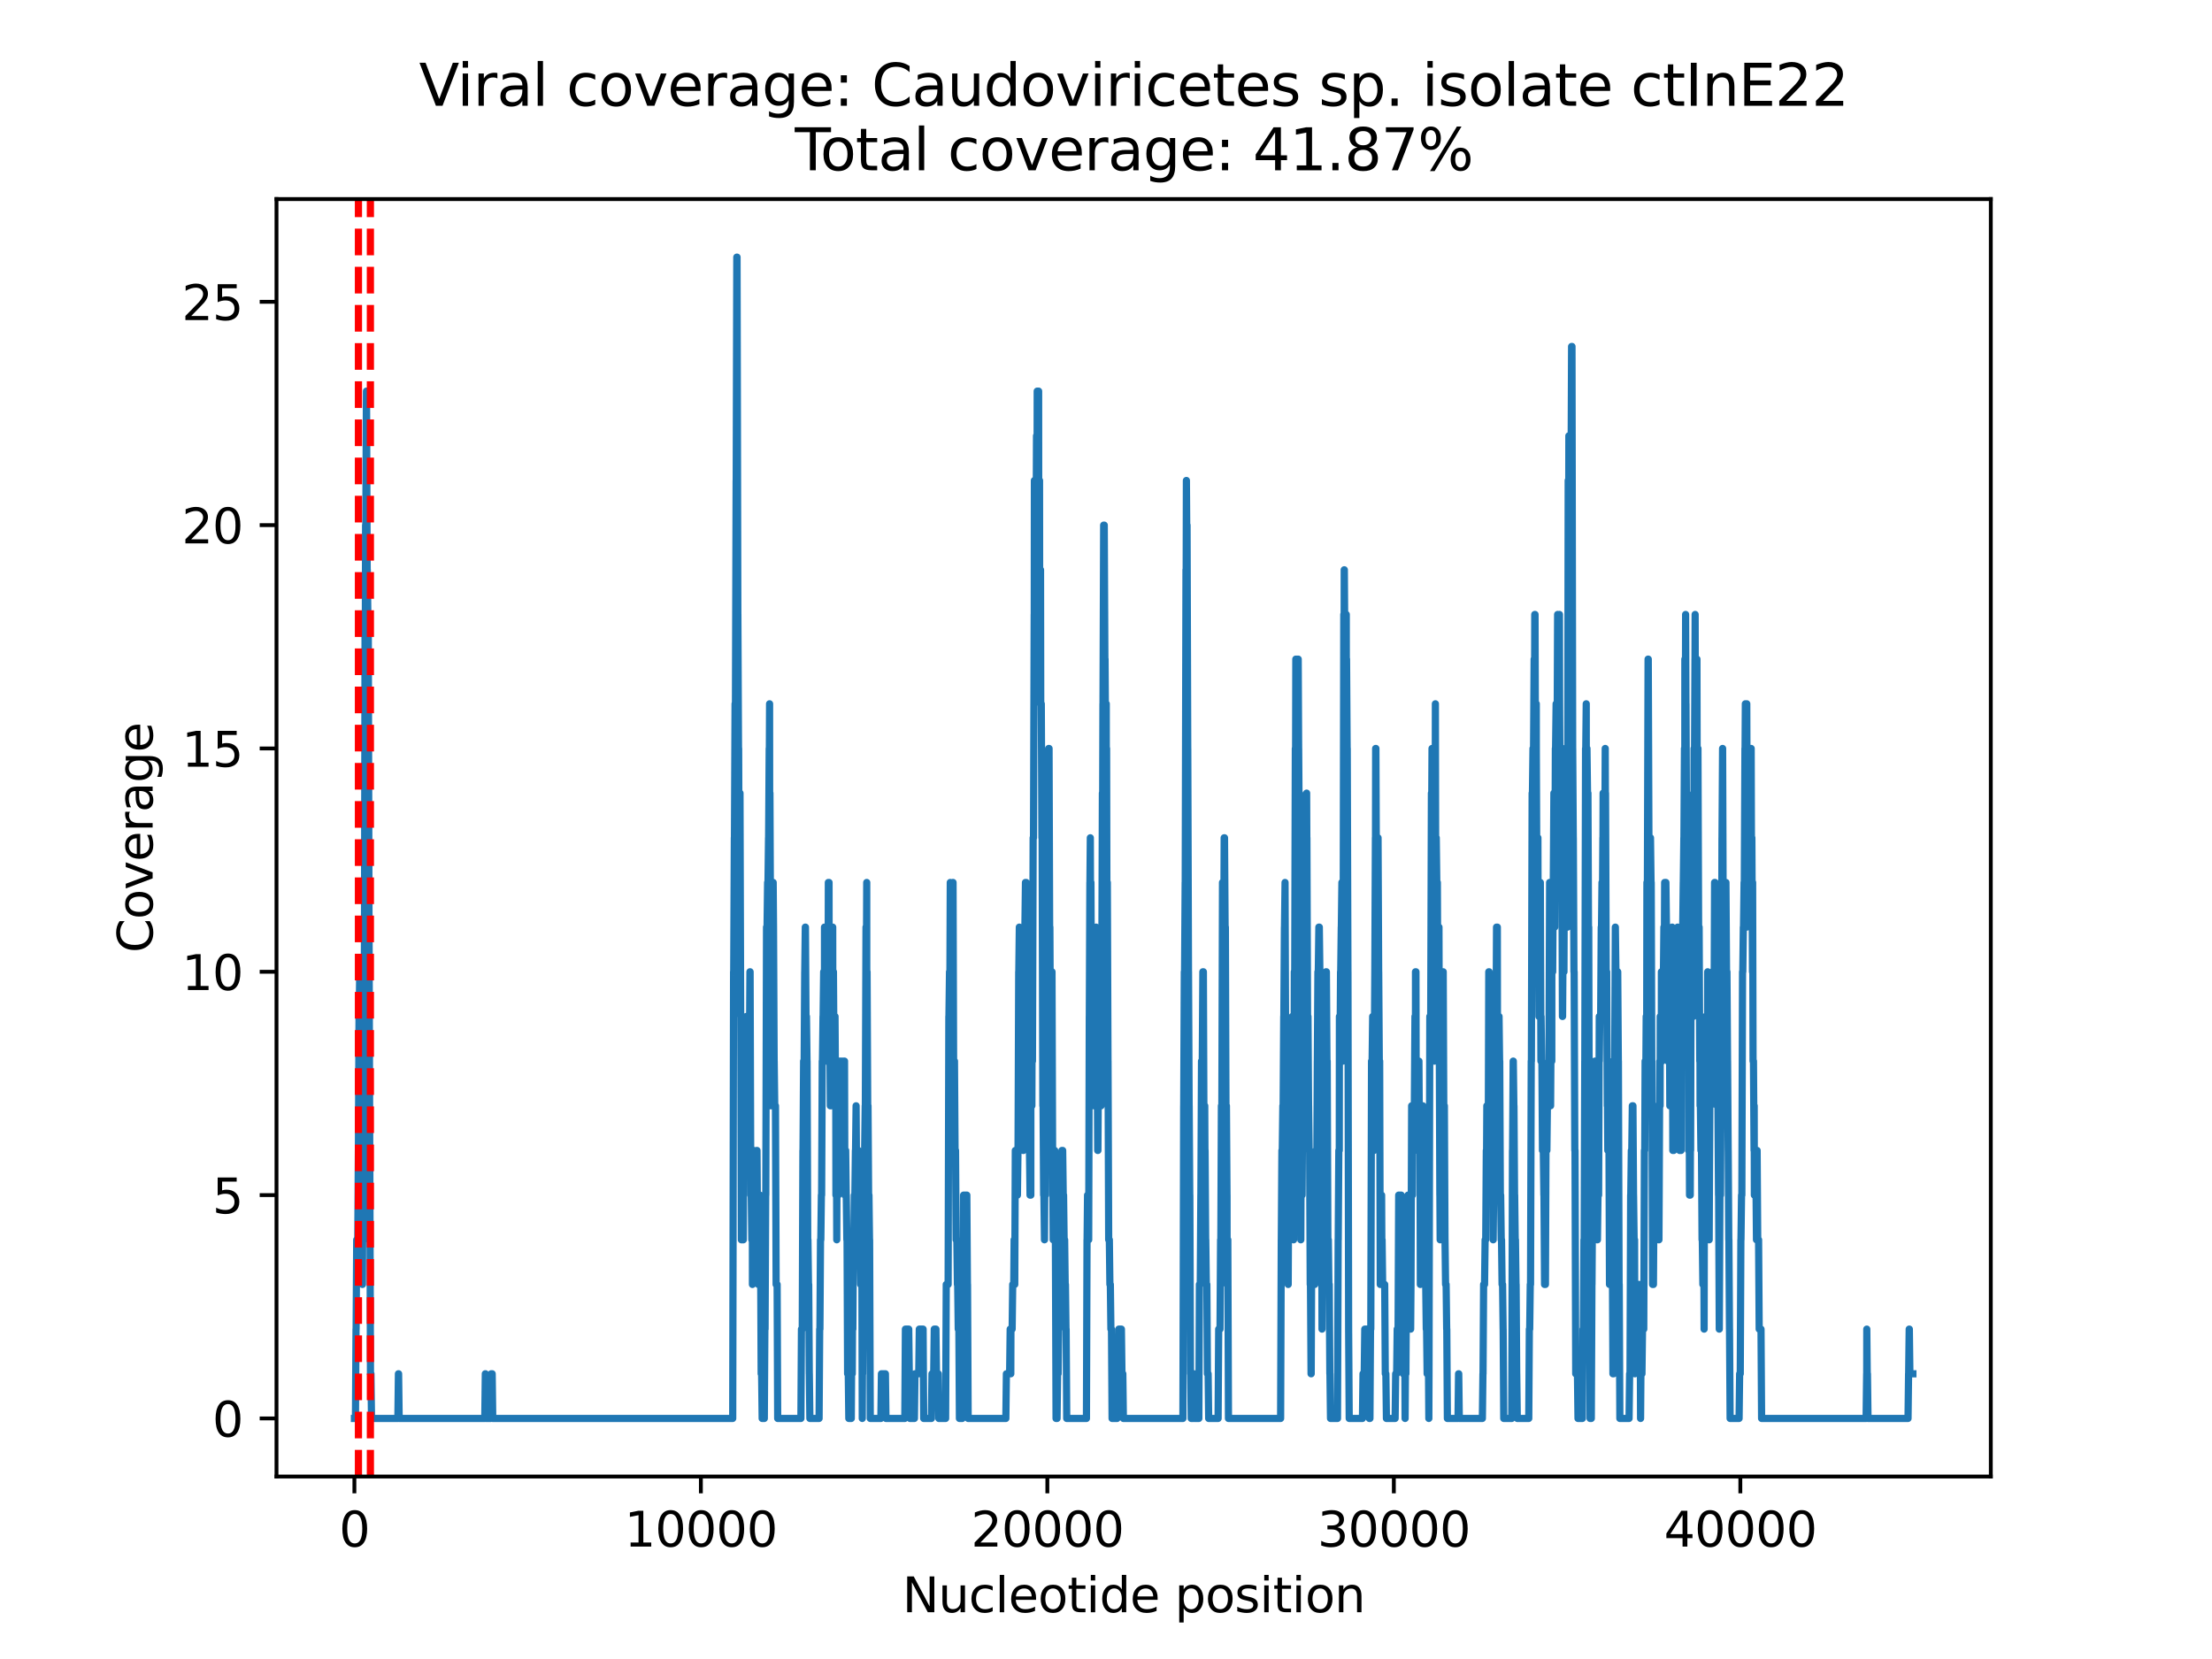 <?xml version="1.0" encoding="utf-8" standalone="no"?>
<!DOCTYPE svg PUBLIC "-//W3C//DTD SVG 1.1//EN"
  "http://www.w3.org/Graphics/SVG/1.1/DTD/svg11.dtd">
<svg xmlns:xlink="http://www.w3.org/1999/xlink" width="460.8pt" height="345.6pt" viewBox="0 0 460.8 345.6" xmlns="http://www.w3.org/2000/svg" version="1.1">
 <defs>
  <style type="text/css">*{stroke-linejoin: round; stroke-linecap: butt}</style>
 </defs>
 <g id="figure_1">
  <g id="patch_1">
   <path d="M 0 345.6 
L 460.8 345.6 
L 460.8 0 
L 0 0 
z
" style="fill: #ffffff"/>
  </g>
  <g id="axes_1">
   <g id="patch_2">
    <path d="M 57.6 307.584 
L 414.72 307.584 
L 414.72 41.472 
L 57.6 41.472 
z
" style="fill: #ffffff"/>
   </g>
   <g id="PolyCollection_1"/>
   <g id="matplotlib.axis_1">
    <g id="xtick_1">
     <g id="line2d_1">
      <defs>
       <path id="m089a2dd6b3" d="M 0 0 
L 0 3.5 
" style="stroke: #000000; stroke-width: 0.8"/>
      </defs>
      <g>
       <use xlink:href="#m089a2dd6b3" x="73.826" y="307.584" style="stroke: #000000; stroke-width: 0.8"/>
      </g>
     </g>
     <g id="text_1">
      <!-- 0 -->
      <g transform="translate(70.644 322.182) scale(0.1 -0.1)">
       <defs>
        <path id="DejaVuSans-30" d="M 2034 4250 
Q 1547 4250 1301 3770 
Q 1056 3291 1056 2328 
Q 1056 1369 1301 889 
Q 1547 409 2034 409 
Q 2525 409 2770 889 
Q 3016 1369 3016 2328 
Q 3016 3291 2770 3770 
Q 2525 4250 2034 4250 
z
M 2034 4750 
Q 2819 4750 3233 4129 
Q 3647 3509 3647 2328 
Q 3647 1150 3233 529 
Q 2819 -91 2034 -91 
Q 1250 -91 836 529 
Q 422 1150 422 2328 
Q 422 3509 836 4129 
Q 1250 4750 2034 4750 
z
" transform="scale(0.016)"/>
       </defs>
       <use xlink:href="#DejaVuSans-30"/>
      </g>
     </g>
    </g>
    <g id="xtick_2">
     <g id="line2d_2">
      <g>
       <use xlink:href="#m089a2dd6b3" x="146.005" y="307.584" style="stroke: #000000; stroke-width: 0.8"/>
      </g>
     </g>
     <g id="text_2">
      <!-- 10000 -->
      <g transform="translate(130.098 322.182) scale(0.1 -0.1)">
       <defs>
        <path id="DejaVuSans-31" d="M 794 531 
L 1825 531 
L 1825 4091 
L 703 3866 
L 703 4441 
L 1819 4666 
L 2450 4666 
L 2450 531 
L 3481 531 
L 3481 0 
L 794 0 
L 794 531 
z
" transform="scale(0.016)"/>
       </defs>
       <use xlink:href="#DejaVuSans-31"/>
       <use xlink:href="#DejaVuSans-30" x="63.623"/>
       <use xlink:href="#DejaVuSans-30" x="127.246"/>
       <use xlink:href="#DejaVuSans-30" x="190.869"/>
       <use xlink:href="#DejaVuSans-30" x="254.492"/>
      </g>
     </g>
    </g>
    <g id="xtick_3">
     <g id="line2d_3">
      <g>
       <use xlink:href="#m089a2dd6b3" x="218.184" y="307.584" style="stroke: #000000; stroke-width: 0.8"/>
      </g>
     </g>
     <g id="text_3">
      <!-- 20000 -->
      <g transform="translate(202.278 322.182) scale(0.1 -0.1)">
       <defs>
        <path id="DejaVuSans-32" d="M 1228 531 
L 3431 531 
L 3431 0 
L 469 0 
L 469 531 
Q 828 903 1448 1529 
Q 2069 2156 2228 2338 
Q 2531 2678 2651 2914 
Q 2772 3150 2772 3378 
Q 2772 3750 2511 3984 
Q 2250 4219 1831 4219 
Q 1534 4219 1204 4116 
Q 875 4013 500 3803 
L 500 4441 
Q 881 4594 1212 4672 
Q 1544 4750 1819 4750 
Q 2544 4750 2975 4387 
Q 3406 4025 3406 3419 
Q 3406 3131 3298 2873 
Q 3191 2616 2906 2266 
Q 2828 2175 2409 1742 
Q 1991 1309 1228 531 
z
" transform="scale(0.016)"/>
       </defs>
       <use xlink:href="#DejaVuSans-32"/>
       <use xlink:href="#DejaVuSans-30" x="63.623"/>
       <use xlink:href="#DejaVuSans-30" x="127.246"/>
       <use xlink:href="#DejaVuSans-30" x="190.869"/>
       <use xlink:href="#DejaVuSans-30" x="254.492"/>
      </g>
     </g>
    </g>
    <g id="xtick_4">
     <g id="line2d_4">
      <g>
       <use xlink:href="#m089a2dd6b3" x="290.363" y="307.584" style="stroke: #000000; stroke-width: 0.8"/>
      </g>
     </g>
     <g id="text_4">
      <!-- 30000 -->
      <g transform="translate(274.457 322.182) scale(0.1 -0.1)">
       <defs>
        <path id="DejaVuSans-33" d="M 2597 2516 
Q 3050 2419 3304 2112 
Q 3559 1806 3559 1356 
Q 3559 666 3084 287 
Q 2609 -91 1734 -91 
Q 1441 -91 1130 -33 
Q 819 25 488 141 
L 488 750 
Q 750 597 1062 519 
Q 1375 441 1716 441 
Q 2309 441 2620 675 
Q 2931 909 2931 1356 
Q 2931 1769 2642 2001 
Q 2353 2234 1838 2234 
L 1294 2234 
L 1294 2753 
L 1863 2753 
Q 2328 2753 2575 2939 
Q 2822 3125 2822 3475 
Q 2822 3834 2567 4026 
Q 2313 4219 1838 4219 
Q 1578 4219 1281 4162 
Q 984 4106 628 3988 
L 628 4550 
Q 988 4650 1302 4700 
Q 1616 4750 1894 4750 
Q 2613 4750 3031 4423 
Q 3450 4097 3450 3541 
Q 3450 3153 3228 2886 
Q 3006 2619 2597 2516 
z
" transform="scale(0.016)"/>
       </defs>
       <use xlink:href="#DejaVuSans-33"/>
       <use xlink:href="#DejaVuSans-30" x="63.623"/>
       <use xlink:href="#DejaVuSans-30" x="127.246"/>
       <use xlink:href="#DejaVuSans-30" x="190.869"/>
       <use xlink:href="#DejaVuSans-30" x="254.492"/>
      </g>
     </g>
    </g>
    <g id="xtick_5">
     <g id="line2d_5">
      <g>
       <use xlink:href="#m089a2dd6b3" x="362.542" y="307.584" style="stroke: #000000; stroke-width: 0.8"/>
      </g>
     </g>
     <g id="text_5">
      <!-- 40000 -->
      <g transform="translate(346.636 322.182) scale(0.1 -0.1)">
       <defs>
        <path id="DejaVuSans-34" d="M 2419 4116 
L 825 1625 
L 2419 1625 
L 2419 4116 
z
M 2253 4666 
L 3047 4666 
L 3047 1625 
L 3713 1625 
L 3713 1100 
L 3047 1100 
L 3047 0 
L 2419 0 
L 2419 1100 
L 313 1100 
L 313 1709 
L 2253 4666 
z
" transform="scale(0.016)"/>
       </defs>
       <use xlink:href="#DejaVuSans-34"/>
       <use xlink:href="#DejaVuSans-30" x="63.623"/>
       <use xlink:href="#DejaVuSans-30" x="127.246"/>
       <use xlink:href="#DejaVuSans-30" x="190.869"/>
       <use xlink:href="#DejaVuSans-30" x="254.492"/>
      </g>
     </g>
    </g>
    <g id="text_6">
     <!-- Nucleotide position -->
     <g transform="translate(187.983 335.861) scale(0.1 -0.1)">
      <defs>
       <path id="DejaVuSans-4e" d="M 628 4666 
L 1478 4666 
L 3547 763 
L 3547 4666 
L 4159 4666 
L 4159 0 
L 3309 0 
L 1241 3903 
L 1241 0 
L 628 0 
L 628 4666 
z
" transform="scale(0.016)"/>
       <path id="DejaVuSans-75" d="M 544 1381 
L 544 3500 
L 1119 3500 
L 1119 1403 
Q 1119 906 1312 657 
Q 1506 409 1894 409 
Q 2359 409 2629 706 
Q 2900 1003 2900 1516 
L 2900 3500 
L 3475 3500 
L 3475 0 
L 2900 0 
L 2900 538 
Q 2691 219 2414 64 
Q 2138 -91 1772 -91 
Q 1169 -91 856 284 
Q 544 659 544 1381 
z
M 1991 3584 
L 1991 3584 
z
" transform="scale(0.016)"/>
       <path id="DejaVuSans-63" d="M 3122 3366 
L 3122 2828 
Q 2878 2963 2633 3030 
Q 2388 3097 2138 3097 
Q 1578 3097 1268 2742 
Q 959 2388 959 1747 
Q 959 1106 1268 751 
Q 1578 397 2138 397 
Q 2388 397 2633 464 
Q 2878 531 3122 666 
L 3122 134 
Q 2881 22 2623 -34 
Q 2366 -91 2075 -91 
Q 1284 -91 818 406 
Q 353 903 353 1747 
Q 353 2603 823 3093 
Q 1294 3584 2113 3584 
Q 2378 3584 2631 3529 
Q 2884 3475 3122 3366 
z
" transform="scale(0.016)"/>
       <path id="DejaVuSans-6c" d="M 603 4863 
L 1178 4863 
L 1178 0 
L 603 0 
L 603 4863 
z
" transform="scale(0.016)"/>
       <path id="DejaVuSans-65" d="M 3597 1894 
L 3597 1613 
L 953 1613 
Q 991 1019 1311 708 
Q 1631 397 2203 397 
Q 2534 397 2845 478 
Q 3156 559 3463 722 
L 3463 178 
Q 3153 47 2828 -22 
Q 2503 -91 2169 -91 
Q 1331 -91 842 396 
Q 353 884 353 1716 
Q 353 2575 817 3079 
Q 1281 3584 2069 3584 
Q 2775 3584 3186 3129 
Q 3597 2675 3597 1894 
z
M 3022 2063 
Q 3016 2534 2758 2815 
Q 2500 3097 2075 3097 
Q 1594 3097 1305 2825 
Q 1016 2553 972 2059 
L 3022 2063 
z
" transform="scale(0.016)"/>
       <path id="DejaVuSans-6f" d="M 1959 3097 
Q 1497 3097 1228 2736 
Q 959 2375 959 1747 
Q 959 1119 1226 758 
Q 1494 397 1959 397 
Q 2419 397 2687 759 
Q 2956 1122 2956 1747 
Q 2956 2369 2687 2733 
Q 2419 3097 1959 3097 
z
M 1959 3584 
Q 2709 3584 3137 3096 
Q 3566 2609 3566 1747 
Q 3566 888 3137 398 
Q 2709 -91 1959 -91 
Q 1206 -91 779 398 
Q 353 888 353 1747 
Q 353 2609 779 3096 
Q 1206 3584 1959 3584 
z
" transform="scale(0.016)"/>
       <path id="DejaVuSans-74" d="M 1172 4494 
L 1172 3500 
L 2356 3500 
L 2356 3053 
L 1172 3053 
L 1172 1153 
Q 1172 725 1289 603 
Q 1406 481 1766 481 
L 2356 481 
L 2356 0 
L 1766 0 
Q 1100 0 847 248 
Q 594 497 594 1153 
L 594 3053 
L 172 3053 
L 172 3500 
L 594 3500 
L 594 4494 
L 1172 4494 
z
" transform="scale(0.016)"/>
       <path id="DejaVuSans-69" d="M 603 3500 
L 1178 3500 
L 1178 0 
L 603 0 
L 603 3500 
z
M 603 4863 
L 1178 4863 
L 1178 4134 
L 603 4134 
L 603 4863 
z
" transform="scale(0.016)"/>
       <path id="DejaVuSans-64" d="M 2906 2969 
L 2906 4863 
L 3481 4863 
L 3481 0 
L 2906 0 
L 2906 525 
Q 2725 213 2448 61 
Q 2172 -91 1784 -91 
Q 1150 -91 751 415 
Q 353 922 353 1747 
Q 353 2572 751 3078 
Q 1150 3584 1784 3584 
Q 2172 3584 2448 3432 
Q 2725 3281 2906 2969 
z
M 947 1747 
Q 947 1113 1208 752 
Q 1469 391 1925 391 
Q 2381 391 2643 752 
Q 2906 1113 2906 1747 
Q 2906 2381 2643 2742 
Q 2381 3103 1925 3103 
Q 1469 3103 1208 2742 
Q 947 2381 947 1747 
z
" transform="scale(0.016)"/>
       <path id="DejaVuSans-20" transform="scale(0.016)"/>
       <path id="DejaVuSans-70" d="M 1159 525 
L 1159 -1331 
L 581 -1331 
L 581 3500 
L 1159 3500 
L 1159 2969 
Q 1341 3281 1617 3432 
Q 1894 3584 2278 3584 
Q 2916 3584 3314 3078 
Q 3713 2572 3713 1747 
Q 3713 922 3314 415 
Q 2916 -91 2278 -91 
Q 1894 -91 1617 61 
Q 1341 213 1159 525 
z
M 3116 1747 
Q 3116 2381 2855 2742 
Q 2594 3103 2138 3103 
Q 1681 3103 1420 2742 
Q 1159 2381 1159 1747 
Q 1159 1113 1420 752 
Q 1681 391 2138 391 
Q 2594 391 2855 752 
Q 3116 1113 3116 1747 
z
" transform="scale(0.016)"/>
       <path id="DejaVuSans-73" d="M 2834 3397 
L 2834 2853 
Q 2591 2978 2328 3040 
Q 2066 3103 1784 3103 
Q 1356 3103 1142 2972 
Q 928 2841 928 2578 
Q 928 2378 1081 2264 
Q 1234 2150 1697 2047 
L 1894 2003 
Q 2506 1872 2764 1633 
Q 3022 1394 3022 966 
Q 3022 478 2636 193 
Q 2250 -91 1575 -91 
Q 1294 -91 989 -36 
Q 684 19 347 128 
L 347 722 
Q 666 556 975 473 
Q 1284 391 1588 391 
Q 1994 391 2212 530 
Q 2431 669 2431 922 
Q 2431 1156 2273 1281 
Q 2116 1406 1581 1522 
L 1381 1569 
Q 847 1681 609 1914 
Q 372 2147 372 2553 
Q 372 3047 722 3315 
Q 1072 3584 1716 3584 
Q 2034 3584 2315 3537 
Q 2597 3491 2834 3397 
z
" transform="scale(0.016)"/>
       <path id="DejaVuSans-6e" d="M 3513 2113 
L 3513 0 
L 2938 0 
L 2938 2094 
Q 2938 2591 2744 2837 
Q 2550 3084 2163 3084 
Q 1697 3084 1428 2787 
Q 1159 2491 1159 1978 
L 1159 0 
L 581 0 
L 581 3500 
L 1159 3500 
L 1159 2956 
Q 1366 3272 1645 3428 
Q 1925 3584 2291 3584 
Q 2894 3584 3203 3211 
Q 3513 2838 3513 2113 
z
" transform="scale(0.016)"/>
      </defs>
      <use xlink:href="#DejaVuSans-4e"/>
      <use xlink:href="#DejaVuSans-75" x="74.805"/>
      <use xlink:href="#DejaVuSans-63" x="138.184"/>
      <use xlink:href="#DejaVuSans-6c" x="193.164"/>
      <use xlink:href="#DejaVuSans-65" x="220.947"/>
      <use xlink:href="#DejaVuSans-6f" x="282.471"/>
      <use xlink:href="#DejaVuSans-74" x="343.652"/>
      <use xlink:href="#DejaVuSans-69" x="382.861"/>
      <use xlink:href="#DejaVuSans-64" x="410.645"/>
      <use xlink:href="#DejaVuSans-65" x="474.121"/>
      <use xlink:href="#DejaVuSans-20" x="535.645"/>
      <use xlink:href="#DejaVuSans-70" x="567.432"/>
      <use xlink:href="#DejaVuSans-6f" x="630.908"/>
      <use xlink:href="#DejaVuSans-73" x="692.09"/>
      <use xlink:href="#DejaVuSans-69" x="744.189"/>
      <use xlink:href="#DejaVuSans-74" x="771.973"/>
      <use xlink:href="#DejaVuSans-69" x="811.182"/>
      <use xlink:href="#DejaVuSans-6f" x="838.965"/>
      <use xlink:href="#DejaVuSans-6e" x="900.146"/>
     </g>
    </g>
   </g>
   <g id="matplotlib.axis_2">
    <g id="ytick_1">
     <g id="line2d_6">
      <defs>
       <path id="mbb022dca76" d="M 0 0 
L -3.5 0 
" style="stroke: #000000; stroke-width: 0.8"/>
      </defs>
      <g>
       <use xlink:href="#mbb022dca76" x="57.6" y="295.488" style="stroke: #000000; stroke-width: 0.8"/>
      </g>
     </g>
     <g id="text_7">
      <!-- 0 -->
      <g transform="translate(44.237 299.287) scale(0.1 -0.1)">
       <use xlink:href="#DejaVuSans-30"/>
      </g>
     </g>
    </g>
    <g id="ytick_2">
     <g id="line2d_7">
      <g>
       <use xlink:href="#mbb022dca76" x="57.6" y="248.965" style="stroke: #000000; stroke-width: 0.8"/>
      </g>
     </g>
     <g id="text_8">
      <!-- 5 -->
      <g transform="translate(44.237 252.764) scale(0.1 -0.1)">
       <defs>
        <path id="DejaVuSans-35" d="M 691 4666 
L 3169 4666 
L 3169 4134 
L 1269 4134 
L 1269 2991 
Q 1406 3038 1543 3061 
Q 1681 3084 1819 3084 
Q 2600 3084 3056 2656 
Q 3513 2228 3513 1497 
Q 3513 744 3044 326 
Q 2575 -91 1722 -91 
Q 1428 -91 1123 -41 
Q 819 9 494 109 
L 494 744 
Q 775 591 1075 516 
Q 1375 441 1709 441 
Q 2250 441 2565 725 
Q 2881 1009 2881 1497 
Q 2881 1984 2565 2268 
Q 2250 2553 1709 2553 
Q 1456 2553 1204 2497 
Q 953 2441 691 2322 
L 691 4666 
z
" transform="scale(0.016)"/>
       </defs>
       <use xlink:href="#DejaVuSans-35"/>
      </g>
     </g>
    </g>
    <g id="ytick_3">
     <g id="line2d_8">
      <g>
       <use xlink:href="#mbb022dca76" x="57.6" y="202.442" style="stroke: #000000; stroke-width: 0.8"/>
      </g>
     </g>
     <g id="text_9">
      <!-- 10 -->
      <g transform="translate(37.875 206.241) scale(0.1 -0.1)">
       <use xlink:href="#DejaVuSans-31"/>
       <use xlink:href="#DejaVuSans-30" x="63.623"/>
      </g>
     </g>
    </g>
    <g id="ytick_4">
     <g id="line2d_9">
      <g>
       <use xlink:href="#mbb022dca76" x="57.6" y="155.919" style="stroke: #000000; stroke-width: 0.8"/>
      </g>
     </g>
     <g id="text_10">
      <!-- 15 -->
      <g transform="translate(37.875 159.718) scale(0.1 -0.1)">
       <use xlink:href="#DejaVuSans-31"/>
       <use xlink:href="#DejaVuSans-35" x="63.623"/>
      </g>
     </g>
    </g>
    <g id="ytick_5">
     <g id="line2d_10">
      <g>
       <use xlink:href="#mbb022dca76" x="57.6" y="109.396" style="stroke: #000000; stroke-width: 0.8"/>
      </g>
     </g>
     <g id="text_11">
      <!-- 20 -->
      <g transform="translate(37.875 113.195) scale(0.1 -0.1)">
       <use xlink:href="#DejaVuSans-32"/>
       <use xlink:href="#DejaVuSans-30" x="63.623"/>
      </g>
     </g>
    </g>
    <g id="ytick_6">
     <g id="line2d_11">
      <g>
       <use xlink:href="#mbb022dca76" x="57.6" y="62.873" style="stroke: #000000; stroke-width: 0.8"/>
      </g>
     </g>
     <g id="text_12">
      <!-- 25 -->
      <g transform="translate(37.875 66.672) scale(0.1 -0.1)">
       <use xlink:href="#DejaVuSans-32"/>
       <use xlink:href="#DejaVuSans-35" x="63.623"/>
      </g>
     </g>
    </g>
    <g id="text_13">
     <!-- Coverage -->
     <g transform="translate(31.795 198.485) rotate(-90) scale(0.1 -0.1)">
      <defs>
       <path id="DejaVuSans-43" d="M 4122 4306 
L 4122 3641 
Q 3803 3938 3442 4084 
Q 3081 4231 2675 4231 
Q 1875 4231 1450 3742 
Q 1025 3253 1025 2328 
Q 1025 1406 1450 917 
Q 1875 428 2675 428 
Q 3081 428 3442 575 
Q 3803 722 4122 1019 
L 4122 359 
Q 3791 134 3420 21 
Q 3050 -91 2638 -91 
Q 1578 -91 968 557 
Q 359 1206 359 2328 
Q 359 3453 968 4101 
Q 1578 4750 2638 4750 
Q 3056 4750 3426 4639 
Q 3797 4528 4122 4306 
z
" transform="scale(0.016)"/>
       <path id="DejaVuSans-76" d="M 191 3500 
L 800 3500 
L 1894 563 
L 2988 3500 
L 3597 3500 
L 2284 0 
L 1503 0 
L 191 3500 
z
" transform="scale(0.016)"/>
       <path id="DejaVuSans-72" d="M 2631 2963 
Q 2534 3019 2420 3045 
Q 2306 3072 2169 3072 
Q 1681 3072 1420 2755 
Q 1159 2438 1159 1844 
L 1159 0 
L 581 0 
L 581 3500 
L 1159 3500 
L 1159 2956 
Q 1341 3275 1631 3429 
Q 1922 3584 2338 3584 
Q 2397 3584 2469 3576 
Q 2541 3569 2628 3553 
L 2631 2963 
z
" transform="scale(0.016)"/>
       <path id="DejaVuSans-61" d="M 2194 1759 
Q 1497 1759 1228 1600 
Q 959 1441 959 1056 
Q 959 750 1161 570 
Q 1363 391 1709 391 
Q 2188 391 2477 730 
Q 2766 1069 2766 1631 
L 2766 1759 
L 2194 1759 
z
M 3341 1997 
L 3341 0 
L 2766 0 
L 2766 531 
Q 2569 213 2275 61 
Q 1981 -91 1556 -91 
Q 1019 -91 701 211 
Q 384 513 384 1019 
Q 384 1609 779 1909 
Q 1175 2209 1959 2209 
L 2766 2209 
L 2766 2266 
Q 2766 2663 2505 2880 
Q 2244 3097 1772 3097 
Q 1472 3097 1187 3025 
Q 903 2953 641 2809 
L 641 3341 
Q 956 3463 1253 3523 
Q 1550 3584 1831 3584 
Q 2591 3584 2966 3190 
Q 3341 2797 3341 1997 
z
" transform="scale(0.016)"/>
       <path id="DejaVuSans-67" d="M 2906 1791 
Q 2906 2416 2648 2759 
Q 2391 3103 1925 3103 
Q 1463 3103 1205 2759 
Q 947 2416 947 1791 
Q 947 1169 1205 825 
Q 1463 481 1925 481 
Q 2391 481 2648 825 
Q 2906 1169 2906 1791 
z
M 3481 434 
Q 3481 -459 3084 -895 
Q 2688 -1331 1869 -1331 
Q 1566 -1331 1297 -1286 
Q 1028 -1241 775 -1147 
L 775 -588 
Q 1028 -725 1275 -790 
Q 1522 -856 1778 -856 
Q 2344 -856 2625 -561 
Q 2906 -266 2906 331 
L 2906 616 
Q 2728 306 2450 153 
Q 2172 0 1784 0 
Q 1141 0 747 490 
Q 353 981 353 1791 
Q 353 2603 747 3093 
Q 1141 3584 1784 3584 
Q 2172 3584 2450 3431 
Q 2728 3278 2906 2969 
L 2906 3500 
L 3481 3500 
L 3481 434 
z
" transform="scale(0.016)"/>
      </defs>
      <use xlink:href="#DejaVuSans-43"/>
      <use xlink:href="#DejaVuSans-6f" x="69.824"/>
      <use xlink:href="#DejaVuSans-76" x="131.006"/>
      <use xlink:href="#DejaVuSans-65" x="190.186"/>
      <use xlink:href="#DejaVuSans-72" x="251.709"/>
      <use xlink:href="#DejaVuSans-61" x="292.822"/>
      <use xlink:href="#DejaVuSans-67" x="354.102"/>
      <use xlink:href="#DejaVuSans-65" x="417.578"/>
     </g>
    </g>
   </g>
   <g id="line2d_12">
    <path d="M 73.833 295.488 
L 74.049 295.488 
L 74.165 276.879 
L 74.186 276.879 
L 74.309 258.27 
L 74.533 258.27 
L 74.656 239.66 
L 74.663 239.66 
L 74.793 211.746 
L 74.822 211.746 
L 74.937 202.442 
L 74.995 202.442 
L 75.118 230.356 
L 75.211 221.051 
L 75.226 230.356 
L 75.233 230.356 
L 75.356 248.965 
L 75.392 248.965 
L 75.507 267.574 
L 75.579 248.965 
L 75.616 258.27 
L 75.767 258.27 
L 75.926 193.137 
L 75.933 193.137 
L 76.056 128.005 
L 76.07 128.005 
L 76.092 137.31 
L 76.157 109.396 
L 76.164 109.396 
L 76.207 109.396 
L 76.337 81.482 
L 76.352 81.482 
L 76.489 118.7 
L 76.511 118.7 
L 76.626 128.005 
L 76.713 128.005 
L 76.871 193.137 
L 76.879 193.137 
L 77.023 239.66 
L 77.03 239.66 
L 77.175 286.183 
L 77.276 286.183 
L 77.391 295.488 
L 82.884 295.488 
L 82.999 286.183 
L 83.036 286.183 
L 83.151 295.488 
L 100.987 295.488 
L 101.102 286.183 
L 101.131 286.183 
L 101.246 295.488 
L 102.221 295.488 
L 102.336 286.183 
L 102.531 286.183 
L 102.647 295.488 
L 152.638 295.488 
L 152.818 202.442 
L 152.847 202.442 
L 152.977 174.528 
L 152.999 174.528 
L 153.129 146.614 
L 153.208 146.614 
L 153.352 100.091 
L 153.367 100.091 
L 153.49 53.568 
L 153.54 53.568 
L 153.706 128.005 
L 153.713 128.005 
L 153.843 155.919 
L 153.872 155.919 
L 154.002 193.137 
L 154.132 165.223 
L 154.154 165.223 
L 154.298 211.746 
L 154.32 211.746 
L 154.442 258.27 
L 154.847 258.27 
L 154.955 230.356 
L 154.969 239.66 
L 154.998 239.66 
L 155.005 230.356 
L 155.106 239.66 
L 155.381 239.66 
L 155.475 211.746 
L 155.496 221.051 
L 155.554 221.051 
L 155.612 211.746 
L 155.662 221.051 
L 155.684 221.051 
L 155.799 211.746 
L 155.893 211.746 
L 155.958 230.356 
L 156.009 221.051 
L 156.103 221.051 
L 156.225 202.442 
L 156.261 202.442 
L 156.406 248.965 
L 156.499 248.965 
L 156.615 258.27 
L 156.738 258.27 
L 156.745 267.574 
L 156.81 239.66 
L 156.832 239.66 
L 156.896 239.66 
L 156.925 248.965 
L 157.005 239.66 
L 157.026 239.66 
L 157.149 258.27 
L 157.539 258.27 
L 157.654 239.66 
L 157.698 239.66 
L 157.82 258.27 
L 157.878 258.27 
L 157.972 267.574 
L 157.986 258.27 
L 158.109 258.27 
L 158.225 248.965 
L 158.304 248.965 
L 158.419 258.27 
L 158.434 258.27 
L 158.564 286.183 
L 158.658 286.183 
L 158.773 295.488 
L 159.221 295.488 
L 159.336 276.879 
L 159.379 276.879 
L 159.509 248.965 
L 159.531 248.965 
L 159.683 193.137 
L 159.791 193.137 
L 159.906 183.833 
L 159.986 183.833 
L 160.101 174.528 
L 160.116 174.528 
L 160.238 155.919 
L 160.274 155.919 
L 160.318 146.614 
L 160.332 165.223 
L 160.376 165.223 
L 160.39 165.223 
L 160.513 193.137 
L 160.52 183.833 
L 160.578 230.356 
L 160.592 230.356 
L 160.606 230.356 
L 160.744 193.137 
L 160.859 202.442 
L 160.924 202.442 
L 160.946 211.746 
L 160.96 193.137 
L 161.025 193.137 
L 161.04 193.137 
L 161.068 183.833 
L 161.141 193.137 
L 161.271 221.051 
L 161.278 221.051 
L 161.393 230.356 
L 161.545 230.356 
L 161.682 267.574 
L 161.891 267.574 
L 162.007 295.488 
L 166.843 295.488 
L 166.958 276.879 
L 167.124 276.879 
L 167.261 239.66 
L 167.283 239.66 
L 167.406 221.051 
L 167.521 221.051 
L 167.637 202.442 
L 167.644 202.442 
L 167.759 193.137 
L 167.788 193.137 
L 167.904 211.746 
L 167.998 211.746 
L 168.113 221.051 
L 168.128 221.051 
L 168.265 258.27 
L 168.308 258.27 
L 168.423 267.574 
L 168.467 267.574 
L 168.589 286.183 
L 168.597 286.183 
L 168.712 295.488 
L 170.632 295.488 
L 170.755 276.879 
L 170.805 276.879 
L 170.928 258.27 
L 170.993 258.27 
L 171.109 248.965 
L 171.159 248.965 
L 171.289 221.051 
L 171.332 221.051 
L 171.448 211.746 
L 171.469 211.746 
L 171.585 202.442 
L 171.592 202.442 
L 171.708 211.746 
L 171.751 211.746 
L 171.758 193.137 
L 171.765 221.051 
L 171.859 211.746 
L 171.888 211.746 
L 171.953 221.051 
L 171.996 211.746 
L 172.083 211.746 
L 172.198 221.051 
L 172.206 221.051 
L 172.213 211.746 
L 172.314 221.051 
L 172.336 221.051 
L 172.458 202.442 
L 172.516 202.442 
L 172.559 183.833 
L 172.632 193.137 
L 172.682 193.137 
L 172.704 183.833 
L 172.747 221.051 
L 172.776 211.746 
L 172.855 211.746 
L 172.971 230.356 
L 172.992 230.356 
L 173.101 221.051 
L 173.122 230.356 
L 173.187 193.137 
L 173.339 193.137 
L 173.346 202.442 
L 173.447 193.137 
L 173.469 193.137 
L 173.49 211.746 
L 173.584 202.442 
L 173.62 202.442 
L 173.743 221.051 
L 173.794 221.051 
L 173.83 230.356 
L 173.851 211.746 
L 173.895 211.746 
L 173.952 211.746 
L 174.075 230.356 
L 174.097 221.051 
L 174.14 248.965 
L 174.169 248.965 
L 174.284 248.965 
L 174.313 258.27 
L 174.371 239.66 
L 174.385 239.66 
L 174.443 239.66 
L 174.559 248.965 
L 174.616 248.965 
L 174.746 221.051 
L 174.768 221.051 
L 174.891 239.66 
L 174.977 239.66 
L 175.1 221.051 
L 175.259 221.051 
L 175.382 239.66 
L 175.511 239.66 
L 175.627 221.051 
L 175.75 239.66 
L 175.757 239.66 
L 175.88 221.051 
L 175.93 221.051 
L 176.002 248.965 
L 176.053 239.66 
L 176.168 239.66 
L 176.284 248.965 
L 176.298 248.965 
L 176.414 258.27 
L 176.457 258.27 
L 176.573 286.183 
L 176.71 286.183 
L 176.825 295.488 
L 177.338 295.488 
L 177.46 276.879 
L 177.482 276.879 
L 177.54 286.183 
L 177.59 276.879 
L 177.662 276.879 
L 177.785 258.27 
L 177.857 258.27 
L 177.973 248.965 
L 178.081 248.965 
L 178.197 239.66 
L 178.225 239.66 
L 178.341 230.356 
L 178.464 248.965 
L 178.565 248.965 
L 178.608 258.27 
L 178.615 239.66 
L 178.666 239.66 
L 178.81 239.66 
L 178.926 248.965 
L 179.019 248.965 
L 179.135 258.27 
L 179.171 258.27 
L 179.286 267.574 
L 179.554 267.574 
L 179.626 295.488 
L 179.669 286.183 
L 179.705 286.183 
L 179.828 267.574 
L 179.857 267.574 
L 179.987 239.66 
L 180.124 239.66 
L 180.239 230.356 
L 180.268 230.356 
L 180.405 193.137 
L 180.521 193.137 
L 180.557 183.833 
L 180.564 202.442 
L 180.622 202.442 
L 180.629 202.442 
L 180.759 230.356 
L 180.824 230.356 
L 180.947 248.965 
L 181.019 248.965 
L 181.134 258.27 
L 181.156 258.27 
L 181.293 295.488 
L 183.502 295.488 
L 183.617 286.183 
L 184.447 286.183 
L 184.563 295.488 
L 188.489 295.488 
L 188.612 276.879 
L 189.305 276.879 
L 189.42 286.183 
L 189.442 286.183 
L 189.558 295.488 
L 190.489 295.488 
L 190.604 286.183 
L 191.391 286.183 
L 191.506 276.879 
L 192.3 276.879 
L 192.423 295.488 
L 194.033 295.488 
L 194.148 286.183 
L 194.509 286.183 
L 194.625 276.879 
L 194.971 276.879 
L 195.086 286.183 
L 195.462 286.183 
L 195.577 295.488 
L 196.992 295.488 
L 197.122 267.574 
L 197.512 267.574 
L 197.663 211.746 
L 197.685 211.746 
L 197.8 202.442 
L 197.887 202.442 
L 197.959 183.833 
L 197.995 202.442 
L 198.01 202.442 
L 198.082 211.746 
L 198.111 193.137 
L 198.147 193.137 
L 198.169 202.442 
L 198.255 193.137 
L 198.385 193.137 
L 198.501 183.833 
L 198.537 183.833 
L 198.681 230.356 
L 198.717 230.356 
L 198.804 239.66 
L 198.811 221.051 
L 198.818 221.051 
L 198.833 221.051 
L 198.955 239.66 
L 199.056 239.66 
L 199.179 258.27 
L 199.331 258.27 
L 199.446 267.574 
L 199.504 267.574 
L 199.619 276.879 
L 199.749 276.879 
L 199.865 295.488 
L 200.457 295.488 
L 200.579 276.879 
L 200.601 276.879 
L 200.731 248.965 
L 201.409 248.965 
L 201.532 267.574 
L 201.554 267.574 
L 201.684 295.488 
L 209.537 295.488 
L 209.652 286.183 
L 210.323 286.183 
L 210.439 276.879 
L 210.489 276.879 
L 210.569 286.183 
L 210.598 276.879 
L 210.85 276.879 
L 210.966 267.574 
L 211.182 267.574 
L 211.262 258.27 
L 211.291 267.574 
L 211.392 267.574 
L 211.507 239.66 
L 211.514 248.965 
L 211.753 248.965 
L 211.796 239.66 
L 211.861 248.965 
L 211.948 248.965 
L 212.063 239.66 
L 212.077 239.66 
L 212.215 202.442 
L 212.236 202.442 
L 212.344 193.137 
L 212.467 211.746 
L 212.518 211.746 
L 212.612 221.051 
L 212.626 211.746 
L 212.655 211.746 
L 212.778 230.356 
L 212.821 230.356 
L 212.944 211.746 
L 213.023 211.746 
L 213.153 239.66 
L 213.189 239.66 
L 213.319 211.746 
L 213.341 211.746 
L 213.463 193.137 
L 213.507 193.137 
L 213.622 183.833 
L 213.738 193.137 
L 213.766 193.137 
L 213.774 183.833 
L 213.853 211.746 
L 213.86 211.746 
L 213.947 211.746 
L 214.07 193.137 
L 214.135 193.137 
L 214.257 211.746 
L 214.293 211.746 
L 214.423 239.66 
L 214.459 239.66 
L 214.575 248.965 
L 214.604 248.965 
L 214.712 239.66 
L 214.741 248.965 
L 214.748 230.356 
L 214.813 230.356 
L 214.957 230.356 
L 215.015 211.746 
L 215.073 221.051 
L 215.08 221.051 
L 215.224 174.528 
L 215.297 174.528 
L 215.441 128.005 
L 215.455 128.005 
L 215.484 100.091 
L 215.564 128.005 
L 215.593 128.005 
L 215.621 137.31 
L 215.694 128.005 
L 215.722 109.396 
L 215.802 118.7 
L 215.809 118.7 
L 215.925 90.786 
L 215.953 90.786 
L 215.982 100.091 
L 216.055 90.786 
L 216.069 81.482 
L 216.148 100.091 
L 216.192 118.7 
L 216.264 109.396 
L 216.271 109.396 
L 216.365 81.482 
L 216.379 100.091 
L 216.401 100.091 
L 216.48 118.7 
L 216.509 109.396 
L 216.516 109.396 
L 216.553 100.091 
L 216.581 128.005 
L 216.61 128.005 
L 216.617 128.005 
L 216.625 118.7 
L 216.646 137.31 
L 216.726 128.005 
L 216.755 128.005 
L 216.762 118.7 
L 216.805 146.614 
L 216.848 146.614 
L 216.921 146.614 
L 217.051 174.528 
L 217.094 174.528 
L 217.245 230.356 
L 217.289 230.356 
L 217.411 248.965 
L 217.469 248.965 
L 217.585 258.27 
L 217.7 239.66 
L 217.794 239.66 
L 217.801 248.965 
L 217.823 230.356 
L 217.895 230.356 
L 217.902 230.356 
L 218.018 202.442 
L 218.061 202.442 
L 218.126 193.137 
L 218.169 202.442 
L 218.205 202.442 
L 218.335 174.528 
L 218.343 174.528 
L 218.465 155.919 
L 218.537 155.919 
L 218.66 193.137 
L 218.711 193.137 
L 218.841 221.051 
L 218.855 221.051 
L 218.934 239.66 
L 218.963 230.356 
L 219.007 230.356 
L 219.137 202.442 
L 219.151 202.442 
L 219.274 239.66 
L 219.396 258.27 
L 219.461 258.27 
L 219.577 248.965 
L 219.591 248.965 
L 219.707 239.66 
L 219.721 239.66 
L 219.844 258.27 
L 219.858 258.27 
L 219.995 295.488 
L 220.205 295.488 
L 220.32 286.183 
L 220.429 286.183 
L 220.544 276.879 
L 220.616 276.879 
L 220.732 267.574 
L 220.869 267.574 
L 220.984 258.27 
L 221.013 258.27 
L 221.129 248.965 
L 221.158 248.965 
L 221.165 258.27 
L 221.223 239.66 
L 221.259 239.66 
L 221.374 239.66 
L 221.49 248.965 
L 221.562 248.965 
L 221.677 258.27 
L 221.786 258.27 
L 221.901 267.574 
L 221.952 267.574 
L 222.067 276.879 
L 222.096 276.879 
L 222.219 295.488 
L 226.326 295.488 
L 226.448 258.27 
L 226.463 258.27 
L 226.557 248.965 
L 226.571 258.27 
L 226.622 258.27 
L 226.694 248.965 
L 226.73 258.27 
L 226.795 258.27 
L 226.917 211.746 
L 226.925 211.746 
L 227.04 183.833 
L 227.055 183.833 
L 227.134 174.528 
L 227.163 183.833 
L 227.264 183.833 
L 227.379 211.746 
L 227.502 193.137 
L 227.545 193.137 
L 227.668 211.746 
L 227.683 211.746 
L 227.74 202.442 
L 227.798 221.051 
L 227.834 221.051 
L 227.921 230.356 
L 227.942 221.051 
L 228 221.051 
L 228.123 202.442 
L 228.217 202.442 
L 228.26 211.746 
L 228.318 202.442 
L 228.332 193.137 
L 228.375 211.746 
L 228.419 211.746 
L 228.541 211.746 
L 228.671 239.66 
L 228.715 239.66 
L 228.837 221.051 
L 228.852 221.051 
L 228.874 211.746 
L 228.953 221.051 
L 228.96 230.356 
L 228.975 211.746 
L 229.061 221.051 
L 229.083 221.051 
L 229.198 211.746 
L 229.206 211.746 
L 229.213 202.442 
L 229.278 221.051 
L 229.307 221.051 
L 229.364 221.051 
L 229.379 230.356 
L 229.393 211.746 
L 229.465 211.746 
L 229.501 211.746 
L 229.646 165.223 
L 229.675 165.223 
L 229.682 174.528 
L 229.761 146.614 
L 229.769 146.614 
L 229.776 146.614 
L 229.913 109.396 
L 229.92 109.396 
L 229.992 118.7 
L 230.028 109.396 
L 230.036 109.396 
L 230.166 137.31 
L 230.202 137.31 
L 230.324 155.919 
L 230.353 155.919 
L 230.454 146.614 
L 230.461 155.919 
L 230.526 155.919 
L 230.599 193.137 
L 230.642 183.833 
L 230.678 183.833 
L 230.815 221.051 
L 230.822 221.051 
L 230.959 258.27 
L 231.097 258.27 
L 231.212 267.574 
L 231.306 267.574 
L 231.421 276.879 
L 231.544 276.879 
L 231.667 295.488 
L 232.706 295.488 
L 232.822 286.183 
L 232.952 286.183 
L 233.067 276.879 
L 233.608 276.879 
L 233.724 286.183 
L 233.904 286.183 
L 234.02 295.488 
L 246.42 295.488 
L 246.579 230.356 
L 246.586 230.356 
L 246.716 202.442 
L 246.767 202.442 
L 246.889 183.833 
L 246.904 183.833 
L 247.063 118.7 
L 247.106 118.7 
L 247.149 100.091 
L 247.214 109.396 
L 247.286 109.396 
L 247.431 155.919 
L 247.438 155.919 
L 247.582 202.442 
L 247.59 202.442 
L 247.719 230.356 
L 247.727 230.356 
L 247.849 248.965 
L 247.864 248.965 
L 248.001 286.183 
L 248.037 286.183 
L 248.153 295.488 
L 248.564 295.488 
L 248.679 286.183 
L 248.723 286.183 
L 248.838 295.488 
L 249.741 295.488 
L 249.856 267.574 
L 250.036 267.574 
L 250.159 248.965 
L 250.166 248.965 
L 250.296 221.051 
L 250.455 221.051 
L 250.578 202.442 
L 250.686 202.442 
L 250.823 239.66 
L 250.903 239.66 
L 250.968 230.356 
L 251.011 239.66 
L 251.04 239.66 
L 251.162 258.27 
L 251.184 258.27 
L 251.3 267.574 
L 251.408 267.574 
L 251.531 286.183 
L 251.675 286.183 
L 251.79 295.488 
L 253.754 295.488 
L 253.876 276.879 
L 254.151 276.879 
L 254.273 258.27 
L 254.324 258.27 
L 254.439 230.356 
L 254.533 230.356 
L 254.67 183.833 
L 254.793 202.442 
L 254.901 202.442 
L 255.017 174.528 
L 255.089 174.528 
L 255.212 193.137 
L 255.269 193.137 
L 255.392 230.356 
L 255.486 230.356 
L 255.609 248.965 
L 255.616 248.965 
L 255.63 267.574 
L 255.724 258.27 
L 255.775 258.27 
L 255.912 295.488 
L 266.775 295.488 
L 266.912 258.27 
L 266.919 258.27 
L 267.042 239.66 
L 267.121 239.66 
L 267.237 230.356 
L 267.302 230.356 
L 267.424 211.746 
L 267.446 211.746 
L 267.569 193.137 
L 267.583 193.137 
L 267.699 183.833 
L 267.836 221.051 
L 267.85 221.051 
L 267.98 248.965 
L 268.067 248.965 
L 268.182 258.27 
L 268.24 258.27 
L 268.356 267.574 
L 268.485 239.66 
L 268.536 239.66 
L 268.651 248.965 
L 268.673 248.965 
L 268.789 239.66 
L 268.919 239.66 
L 269.034 230.356 
L 269.121 230.356 
L 269.2 211.746 
L 269.229 221.051 
L 269.287 221.051 
L 269.417 248.965 
L 269.424 248.965 
L 269.474 258.27 
L 269.496 239.66 
L 269.525 239.66 
L 269.568 239.66 
L 269.626 202.442 
L 269.684 211.746 
L 269.691 211.746 
L 269.842 155.919 
L 269.864 155.919 
L 269.878 165.223 
L 269.943 137.31 
L 269.965 146.614 
L 270.073 146.614 
L 270.189 155.919 
L 270.218 137.31 
L 270.304 146.614 
L 270.427 146.614 
L 270.441 137.31 
L 270.528 155.919 
L 270.535 155.919 
L 270.658 174.528 
L 270.672 174.528 
L 270.701 165.223 
L 270.737 202.442 
L 270.759 202.442 
L 270.903 248.965 
L 270.911 248.965 
L 270.983 258.27 
L 271.019 248.965 
L 271.062 248.965 
L 271.113 239.66 
L 271.17 248.965 
L 271.25 248.965 
L 271.373 230.356 
L 271.38 230.356 
L 271.409 239.66 
L 271.416 211.746 
L 271.474 211.746 
L 271.531 211.746 
L 271.611 193.137 
L 271.647 202.442 
L 271.719 202.442 
L 271.835 193.137 
L 271.885 193.137 
L 272.008 174.528 
L 272.015 174.528 
L 272.051 183.833 
L 272.123 174.528 
L 272.195 165.223 
L 272.232 174.528 
L 272.253 174.528 
L 272.39 211.746 
L 272.477 211.746 
L 272.6 230.356 
L 272.607 230.356 
L 272.722 239.66 
L 272.816 239.66 
L 272.946 267.574 
L 272.997 267.574 
L 273.119 286.183 
L 273.148 286.183 
L 273.264 258.27 
L 273.271 258.27 
L 273.386 267.574 
L 273.892 267.574 
L 274.007 258.27 
L 274.014 258.27 
L 274.13 239.66 
L 274.137 239.66 
L 274.253 248.965 
L 274.289 248.965 
L 274.419 221.051 
L 274.426 221.051 
L 274.548 202.442 
L 274.628 202.442 
L 274.743 193.137 
L 274.837 193.137 
L 274.953 202.442 
L 274.96 202.442 
L 275.083 239.66 
L 275.22 239.66 
L 275.342 258.27 
L 275.35 258.27 
L 275.4 276.879 
L 275.458 258.27 
L 275.48 258.27 
L 275.595 267.574 
L 275.61 267.574 
L 275.725 258.27 
L 275.768 258.27 
L 275.891 239.66 
L 275.956 239.66 
L 276.086 211.746 
L 276.108 211.746 
L 276.223 202.442 
L 276.31 202.442 
L 276.432 221.051 
L 276.483 221.051 
L 276.62 258.27 
L 276.714 258.27 
L 276.829 267.574 
L 276.909 267.574 
L 277.031 286.183 
L 277.053 286.183 
L 277.169 295.488 
L 278.627 295.488 
L 278.764 258.27 
L 278.778 258.27 
L 278.901 239.66 
L 278.995 239.66 
L 279.024 211.746 
L 279.117 221.051 
L 279.139 221.051 
L 279.262 202.442 
L 279.298 202.442 
L 279.413 193.137 
L 279.428 193.137 
L 279.543 183.833 
L 279.558 183.833 
L 279.695 221.051 
L 279.753 221.051 
L 279.933 128.005 
L 279.94 128.005 
L 279.998 146.614 
L 280.027 118.7 
L 280.041 118.7 
L 280.049 118.7 
L 280.171 137.31 
L 280.352 137.31 
L 280.453 128.005 
L 280.46 137.31 
L 280.51 137.31 
L 280.633 155.919 
L 280.655 155.919 
L 280.799 202.442 
L 280.806 202.442 
L 280.944 276.879 
L 281.066 295.488 
L 283.823 295.488 
L 283.939 286.183 
L 284.192 286.183 
L 284.307 276.879 
L 284.783 276.879 
L 284.899 286.183 
L 285.144 286.183 
L 285.26 295.488 
L 285.383 295.488 
L 285.505 276.879 
L 285.563 276.879 
L 285.715 221.051 
L 285.837 221.051 
L 285.953 211.746 
L 286.003 211.746 
L 286.119 221.051 
L 286.133 221.051 
L 286.227 239.66 
L 286.241 221.051 
L 286.285 221.051 
L 286.4 202.442 
L 286.523 174.528 
L 286.53 183.833 
L 286.574 155.919 
L 286.617 155.919 
L 286.624 155.919 
L 286.74 183.833 
L 286.776 183.833 
L 286.891 193.137 
L 287.014 174.528 
L 287.072 174.528 
L 287.201 202.442 
L 287.209 202.442 
L 287.331 221.051 
L 287.411 221.051 
L 287.534 267.574 
L 287.577 267.574 
L 287.692 258.27 
L 287.75 258.27 
L 287.815 248.965 
L 287.858 258.27 
L 287.916 258.27 
L 288.032 267.574 
L 288.457 267.574 
L 288.58 286.183 
L 288.703 286.183 
L 288.818 295.488 
L 290.63 295.488 
L 290.745 286.183 
L 290.948 286.183 
L 291.063 276.879 
L 291.244 276.879 
L 291.373 248.965 
L 291.583 248.965 
L 291.698 258.27 
L 291.713 258.27 
L 291.828 248.965 
L 291.893 248.965 
L 292.009 258.27 
L 292.196 258.27 
L 292.326 286.183 
L 292.665 286.183 
L 292.709 295.488 
L 292.774 286.183 
L 292.875 286.183 
L 292.997 267.574 
L 293.2 267.574 
L 293.322 248.965 
L 293.647 248.965 
L 293.763 258.27 
L 293.82 258.27 
L 293.864 276.879 
L 293.936 267.574 
L 294.073 230.356 
L 294.152 230.356 
L 294.239 248.965 
L 294.268 239.66 
L 294.333 239.66 
L 294.448 230.356 
L 294.636 230.356 
L 294.759 211.746 
L 294.816 211.746 
L 294.867 221.051 
L 294.874 202.442 
L 294.917 202.442 
L 294.968 202.442 
L 295.026 230.356 
L 295.091 221.051 
L 295.177 221.051 
L 295.3 239.66 
L 295.459 239.66 
L 295.581 221.051 
L 295.589 221.051 
L 295.711 239.66 
L 295.812 239.66 
L 295.885 267.574 
L 295.921 248.965 
L 295.978 248.965 
L 295.986 258.27 
L 296.065 239.66 
L 296.08 239.66 
L 296.246 239.66 
L 296.361 230.356 
L 296.412 230.356 
L 296.534 248.965 
L 296.643 248.965 
L 296.758 239.66 
L 296.823 239.66 
L 296.953 267.574 
L 297.003 267.574 
L 297.119 276.879 
L 297.184 276.879 
L 297.299 286.183 
L 297.588 286.183 
L 297.653 295.488 
L 297.689 286.183 
L 297.855 211.746 
L 298.043 211.746 
L 298.187 165.223 
L 298.267 165.223 
L 298.317 155.919 
L 298.375 165.223 
L 298.396 165.223 
L 298.49 183.833 
L 298.512 174.528 
L 298.534 174.528 
L 298.599 165.223 
L 298.635 174.528 
L 298.772 211.746 
L 298.793 211.746 
L 298.808 221.051 
L 298.866 183.833 
L 298.88 183.833 
L 298.959 183.833 
L 299.017 146.614 
L 299.068 174.528 
L 299.118 183.833 
L 299.176 174.528 
L 299.198 174.528 
L 299.313 183.833 
L 299.429 183.833 
L 299.544 211.746 
L 299.58 211.746 
L 299.696 221.051 
L 299.703 221.051 
L 299.761 193.137 
L 299.811 211.746 
L 299.948 248.965 
L 299.956 248.965 
L 300.013 258.27 
L 300.02 239.66 
L 300.057 239.66 
L 300.064 239.66 
L 300.179 248.965 
L 300.215 248.965 
L 300.338 230.356 
L 300.353 230.356 
L 300.482 202.442 
L 300.648 202.442 
L 300.764 230.356 
L 300.887 230.356 
L 301.017 258.27 
L 301.024 258.27 
L 301.139 267.574 
L 301.255 267.574 
L 301.37 276.879 
L 301.392 276.879 
L 301.515 295.488 
L 303.731 295.488 
L 303.846 286.183 
L 303.882 286.183 
L 303.998 295.488 
L 308.805 295.488 
L 308.92 286.183 
L 308.942 286.183 
L 309.065 267.574 
L 309.259 267.574 
L 309.375 258.27 
L 309.505 258.27 
L 309.628 239.66 
L 309.685 239.66 
L 309.736 230.356 
L 309.794 239.66 
L 309.851 239.66 
L 309.895 230.356 
L 309.916 248.965 
L 309.952 248.965 
L 309.996 248.965 
L 310.14 202.442 
L 310.212 202.442 
L 310.328 211.746 
L 310.443 211.746 
L 310.559 221.051 
L 310.631 221.051 
L 310.746 230.356 
L 310.804 230.356 
L 310.811 239.66 
L 310.912 230.356 
L 310.927 230.356 
L 310.985 248.965 
L 311.042 239.66 
L 311.049 239.66 
L 311.057 258.27 
L 311.158 248.965 
L 311.331 248.965 
L 311.396 239.66 
L 311.439 248.965 
L 311.468 248.965 
L 311.605 211.746 
L 311.663 211.746 
L 311.757 193.137 
L 311.778 202.442 
L 311.851 202.442 
L 311.923 193.137 
L 311.944 211.746 
L 311.952 211.746 
L 312.009 211.746 
L 312.074 221.051 
L 312.118 211.746 
L 312.161 211.746 
L 312.19 221.051 
L 312.269 211.746 
L 312.277 211.746 
L 312.392 221.051 
L 312.421 221.051 
L 312.551 248.965 
L 312.616 248.965 
L 312.731 258.27 
L 312.796 258.27 
L 312.912 267.574 
L 313.013 267.574 
L 313.128 276.879 
L 313.135 276.879 
L 313.258 295.488 
L 314.925 295.488 
L 315.077 239.66 
L 315.099 239.66 
L 315.221 221.051 
L 315.25 221.051 
L 315.366 230.356 
L 315.387 230.356 
L 315.51 248.965 
L 315.532 248.965 
L 315.647 258.27 
L 315.698 258.27 
L 315.813 267.574 
L 315.835 267.574 
L 315.958 286.183 
L 315.965 286.183 
L 316.08 295.488 
L 318.469 295.488 
L 318.592 276.879 
L 318.664 276.879 
L 318.78 267.574 
L 318.838 267.574 
L 318.982 221.051 
L 319.018 221.051 
L 319.17 165.223 
L 319.235 165.223 
L 319.35 155.919 
L 319.466 155.919 
L 319.588 137.31 
L 319.617 137.31 
L 319.675 146.614 
L 319.718 128.005 
L 319.776 128.005 
L 319.92 174.528 
L 319.942 174.528 
L 320.036 146.614 
L 320.043 155.919 
L 320.158 183.833 
L 320.18 183.833 
L 320.267 193.137 
L 320.288 183.833 
L 320.332 183.833 
L 320.375 174.528 
L 320.418 193.137 
L 320.433 193.137 
L 320.512 193.137 
L 320.584 211.746 
L 320.62 193.137 
L 320.628 193.137 
L 320.721 211.746 
L 320.736 193.137 
L 320.772 193.137 
L 320.88 183.833 
L 321.003 221.051 
L 321.01 211.746 
L 321.032 211.746 
L 321.147 221.051 
L 321.205 221.051 
L 321.328 239.66 
L 321.501 239.66 
L 321.616 248.965 
L 321.638 248.965 
L 321.761 267.574 
L 321.941 267.574 
L 322.057 239.66 
L 322.115 239.66 
L 322.23 230.356 
L 322.237 230.356 
L 322.244 239.66 
L 322.346 230.356 
L 322.533 230.356 
L 322.649 221.051 
L 322.678 221.051 
L 322.815 183.833 
L 322.88 183.833 
L 323.017 230.356 
L 323.139 211.746 
L 323.197 211.746 
L 323.269 221.051 
L 323.277 202.442 
L 323.298 202.442 
L 323.45 202.442 
L 323.573 183.833 
L 323.58 183.833 
L 323.702 165.223 
L 323.724 165.223 
L 323.84 193.137 
L 323.876 193.137 
L 324.013 155.919 
L 324.056 155.919 
L 324.172 146.614 
L 324.215 146.614 
L 324.229 165.223 
L 324.323 155.919 
L 324.367 155.919 
L 324.482 128.005 
L 324.511 128.005 
L 324.634 146.614 
L 324.8 146.614 
L 324.865 128.005 
L 324.901 146.614 
L 325.031 174.528 
L 325.074 174.528 
L 325.088 165.223 
L 325.182 174.528 
L 325.225 174.528 
L 325.247 183.833 
L 325.29 165.223 
L 325.334 174.528 
L 325.348 174.528 
L 325.485 211.746 
L 325.514 211.746 
L 325.637 193.137 
L 325.68 193.137 
L 325.745 174.528 
L 325.774 202.442 
L 325.781 202.442 
L 325.803 202.442 
L 325.926 165.223 
L 326.027 155.919 
L 326.034 165.223 
L 326.178 165.223 
L 326.294 174.528 
L 326.315 174.528 
L 326.38 165.223 
L 326.416 174.528 
L 326.539 193.137 
L 326.683 100.091 
L 326.756 100.091 
L 326.77 118.7 
L 326.821 90.786 
L 326.864 109.396 
L 326.871 109.396 
L 326.972 128.005 
L 326.987 118.7 
L 326.994 118.7 
L 327.08 128.005 
L 327.088 109.396 
L 327.095 109.396 
L 327.21 100.091 
L 327.275 100.091 
L 327.391 72.177 
L 327.477 72.177 
L 327.615 155.919 
L 327.622 155.919 
L 327.744 174.528 
L 327.752 174.528 
L 327.882 202.442 
L 327.925 202.442 
L 328.062 239.66 
L 328.105 239.66 
L 328.25 286.183 
L 328.611 286.183 
L 328.726 295.488 
L 329.636 295.488 
L 329.758 276.879 
L 329.845 276.879 
L 329.96 258.27 
L 330.011 258.27 
L 330.134 221.051 
L 330.141 221.051 
L 330.3 155.919 
L 330.343 155.919 
L 330.444 146.614 
L 330.451 155.919 
L 330.596 155.919 
L 330.711 165.223 
L 330.798 165.223 
L 330.913 193.137 
L 330.964 193.137 
L 331.079 239.66 
L 331.094 239.66 
L 331.245 295.488 
L 331.498 295.488 
L 331.628 267.574 
L 331.642 267.574 
L 331.765 248.965 
L 331.844 248.965 
L 331.96 239.66 
L 332.119 239.66 
L 332.241 221.051 
L 332.443 221.051 
L 332.559 248.965 
L 332.566 239.66 
L 332.595 239.66 
L 332.718 258.27 
L 332.775 258.27 
L 332.891 248.965 
L 333.021 248.965 
L 333.158 211.746 
L 333.172 221.051 
L 333.266 211.746 
L 333.447 211.746 
L 333.569 193.137 
L 333.627 193.137 
L 333.728 183.833 
L 333.735 193.137 
L 333.786 193.137 
L 333.909 174.528 
L 333.93 174.528 
L 333.959 165.223 
L 334.002 193.137 
L 334.024 193.137 
L 334.14 202.442 
L 334.197 202.442 
L 334.313 174.528 
L 334.32 174.528 
L 334.399 155.919 
L 334.428 165.223 
L 334.464 165.223 
L 334.602 202.442 
L 334.703 202.442 
L 334.832 230.356 
L 334.876 230.356 
L 334.934 239.66 
L 334.984 230.356 
L 335.02 230.356 
L 335.121 221.051 
L 335.128 230.356 
L 335.15 230.356 
L 335.287 267.574 
L 335.576 267.574 
L 335.691 258.27 
L 335.872 258.27 
L 336.002 286.183 
L 336.153 286.183 
L 336.312 221.051 
L 336.37 221.051 
L 336.5 193.137 
L 336.507 193.137 
L 336.623 202.442 
L 337.005 202.442 
L 337.128 221.051 
L 337.142 221.051 
L 337.287 267.574 
L 337.315 267.574 
L 337.445 295.488 
L 339.365 295.488 
L 339.481 286.183 
L 339.56 286.183 
L 339.697 248.965 
L 339.719 248.965 
L 339.835 239.66 
L 339.928 239.66 
L 340.044 230.356 
L 340.174 230.356 
L 340.296 248.965 
L 340.304 248.965 
L 340.419 258.27 
L 340.513 258.27 
L 340.578 286.183 
L 340.628 267.574 
L 340.881 267.574 
L 340.997 276.879 
L 341.235 276.879 
L 341.35 267.574 
L 341.509 267.574 
L 341.632 286.183 
L 341.726 286.183 
L 341.762 295.488 
L 341.834 286.183 
L 342.05 286.183 
L 342.166 276.879 
L 342.426 276.879 
L 342.563 239.66 
L 342.628 239.66 
L 342.707 221.051 
L 342.743 230.356 
L 342.808 230.356 
L 342.931 211.746 
L 343.003 211.746 
L 343.025 221.051 
L 343.083 183.833 
L 343.09 183.833 
L 343.184 183.833 
L 343.328 137.31 
L 343.364 137.31 
L 343.501 174.528 
L 343.581 174.528 
L 343.646 193.137 
L 343.696 183.833 
L 343.812 174.528 
L 343.826 174.528 
L 343.941 183.833 
L 343.978 183.833 
L 344.1 221.051 
L 344.122 221.051 
L 344.266 267.574 
L 344.44 267.574 
L 344.562 248.965 
L 344.569 248.965 
L 344.634 239.66 
L 344.678 248.965 
L 344.714 248.965 
L 344.808 258.27 
L 344.822 248.965 
L 344.938 248.965 
L 345.053 258.27 
L 345.147 258.27 
L 345.27 239.66 
L 345.335 239.66 
L 345.363 230.356 
L 345.443 239.66 
L 345.522 239.66 
L 345.587 258.27 
L 345.638 248.965 
L 345.76 221.051 
L 345.833 230.356 
L 345.854 211.746 
L 345.861 211.746 
L 346.092 211.746 
L 346.1 202.442 
L 346.15 221.051 
L 346.193 221.051 
L 346.237 221.051 
L 346.352 211.746 
L 346.374 211.746 
L 346.489 202.442 
L 346.526 202.442 
L 346.619 193.137 
L 346.641 211.746 
L 346.655 211.746 
L 346.778 183.833 
L 346.858 202.442 
L 346.886 183.833 
L 347.038 183.833 
L 347.153 193.137 
L 347.19 193.137 
L 347.312 211.746 
L 347.319 211.746 
L 347.435 221.051 
L 347.442 221.051 
L 347.558 193.137 
L 347.565 202.442 
L 347.608 202.442 
L 347.644 211.746 
L 347.716 202.442 
L 347.724 202.442 
L 347.854 230.356 
L 347.911 230.356 
L 348.034 211.746 
L 348.041 211.746 
L 348.157 202.442 
L 348.229 202.442 
L 348.337 193.137 
L 348.482 239.66 
L 348.539 239.66 
L 348.583 230.356 
L 348.648 239.66 
L 348.669 239.66 
L 348.792 221.051 
L 348.799 221.051 
L 348.879 211.746 
L 348.907 221.051 
L 348.922 221.051 
L 348.994 202.442 
L 349.037 211.746 
L 349.182 211.746 
L 349.196 221.051 
L 349.232 202.442 
L 349.283 202.442 
L 349.398 202.442 
L 349.485 193.137 
L 349.507 202.442 
L 349.622 202.442 
L 349.737 211.746 
L 349.752 211.746 
L 349.867 230.356 
L 349.875 221.051 
L 349.889 239.66 
L 349.968 239.66 
L 350.019 239.66 
L 350.134 230.356 
L 350.149 230.356 
L 350.192 239.66 
L 350.221 221.051 
L 350.25 221.051 
L 350.272 221.051 
L 350.387 193.137 
L 350.43 193.137 
L 350.459 202.442 
L 350.539 193.137 
L 350.654 183.833 
L 350.661 183.833 
L 350.777 174.528 
L 350.791 174.528 
L 350.907 155.919 
L 350.95 155.919 
L 350.972 165.223 
L 350.986 137.31 
L 351.051 146.614 
L 351.102 146.614 
L 351.145 128.005 
L 351.21 146.614 
L 351.224 146.614 
L 351.34 174.528 
L 351.362 174.528 
L 351.412 165.223 
L 351.455 183.833 
L 351.463 183.833 
L 351.491 183.833 
L 351.621 211.746 
L 351.694 211.746 
L 351.758 239.66 
L 351.809 221.051 
L 351.852 221.051 
L 351.961 248.965 
L 351.975 239.66 
L 352.033 239.66 
L 352.112 248.965 
L 352.141 239.66 
L 352.184 239.66 
L 352.3 193.137 
L 352.321 202.442 
L 352.329 202.442 
L 352.379 193.137 
L 352.437 202.442 
L 352.509 202.442 
L 352.552 211.746 
L 352.61 193.137 
L 352.711 193.137 
L 352.762 211.746 
L 352.82 193.137 
L 352.827 193.137 
L 352.906 155.919 
L 352.957 165.223 
L 352.964 165.223 
L 353.094 137.31 
L 353.101 137.31 
L 353.13 128.005 
L 353.173 146.614 
L 353.202 146.614 
L 353.231 146.614 
L 353.274 165.223 
L 353.339 146.614 
L 353.498 146.614 
L 353.505 137.31 
L 353.563 165.223 
L 353.592 165.223 
L 353.606 165.223 
L 353.715 155.919 
L 353.852 193.137 
L 353.96 193.137 
L 354.09 221.051 
L 354.104 221.051 
L 354.119 211.746 
L 354.155 230.356 
L 354.205 230.356 
L 354.22 230.356 
L 354.335 239.66 
L 354.451 239.66 
L 354.573 258.27 
L 354.624 258.27 
L 354.739 267.574 
L 354.797 267.574 
L 354.913 258.27 
L 354.934 258.27 
L 354.999 276.879 
L 355.035 258.27 
L 355.158 221.051 
L 355.194 221.051 
L 355.31 211.746 
L 355.736 211.746 
L 355.743 202.442 
L 355.844 211.746 
L 355.916 211.746 
L 356.053 258.27 
L 356.183 230.356 
L 356.327 230.356 
L 356.45 211.746 
L 356.623 211.746 
L 356.739 202.442 
L 356.775 202.442 
L 356.898 221.051 
L 356.927 221.051 
L 357.049 202.442 
L 357.056 202.442 
L 357.071 211.746 
L 357.179 183.833 
L 357.28 183.833 
L 357.403 202.442 
L 357.576 202.442 
L 357.706 230.356 
L 357.879 230.356 
L 358.002 248.965 
L 358.024 248.965 
L 358.154 276.879 
L 358.161 276.879 
L 358.291 248.965 
L 358.413 248.965 
L 358.543 221.051 
L 358.594 221.051 
L 358.717 174.528 
L 358.724 174.528 
L 358.846 155.919 
L 358.854 155.919 
L 358.976 193.137 
L 358.984 193.137 
L 359.099 211.746 
L 359.114 202.442 
L 359.2 211.746 
L 359.28 230.356 
L 359.308 221.051 
L 359.337 221.051 
L 359.474 183.833 
L 359.547 183.833 
L 359.669 202.442 
L 359.756 202.442 
L 359.879 221.051 
L 359.886 221.051 
L 360.009 239.66 
L 360.016 239.66 
L 360.138 258.27 
L 360.16 258.27 
L 360.283 276.879 
L 360.29 276.879 
L 360.413 295.488 
L 362.282 295.488 
L 362.398 286.183 
L 362.528 286.183 
L 362.658 258.27 
L 362.679 258.27 
L 362.795 248.965 
L 362.86 248.965 
L 363.004 202.442 
L 363.055 202.442 
L 363.17 193.137 
L 363.206 193.137 
L 363.322 183.833 
L 363.372 183.833 
L 363.502 155.919 
L 363.531 155.919 
L 363.589 146.614 
L 363.596 165.223 
L 363.632 165.223 
L 363.747 165.223 
L 363.784 146.614 
L 363.834 174.528 
L 363.849 174.528 
L 363.863 174.528 
L 363.87 193.137 
L 363.885 146.614 
L 363.971 174.528 
L 364.072 174.528 
L 364.144 183.833 
L 364.181 165.223 
L 364.202 174.528 
L 364.238 155.919 
L 364.289 165.223 
L 364.354 165.223 
L 364.476 183.833 
L 364.578 165.223 
L 364.592 174.528 
L 364.621 174.528 
L 364.744 155.919 
L 364.801 155.919 
L 364.881 183.833 
L 364.924 174.528 
L 364.946 174.528 
L 365.076 202.442 
L 365.097 202.442 
L 365.104 183.833 
L 365.191 221.051 
L 365.198 221.051 
L 365.278 221.051 
L 365.4 239.66 
L 365.429 230.356 
L 365.465 248.965 
L 365.509 239.66 
L 365.566 239.66 
L 365.682 248.965 
L 365.826 248.965 
L 365.906 258.27 
L 365.913 239.66 
L 365.927 239.66 
L 366.043 239.66 
L 366.165 258.27 
L 366.346 258.27 
L 366.469 276.879 
L 366.851 276.879 
L 366.974 295.488 
L 388.743 295.488 
L 388.859 286.183 
L 388.873 286.183 
L 388.887 276.879 
L 388.981 286.183 
L 389.025 286.183 
L 389.14 295.488 
L 397.477 295.488 
L 397.592 286.183 
L 397.607 286.183 
L 397.722 276.879 
L 397.751 276.879 
L 397.867 286.183 
L 398.487 286.183 
L 398.487 286.183 
" clip-path="url(#p8e45e703ea)" style="fill: none; stroke: #1f77b4; stroke-width: 1.5; stroke-linecap: square"/>
   </g>
   <g id="line2d_13">
    <path d="M 74.67 307.584 
L 74.67 41.472 
" clip-path="url(#p8e45e703ea)" style="fill: none; stroke-dasharray: 5.55,2.4; stroke-dashoffset: 0; stroke: #ff0000; stroke-width: 1.5"/>
   </g>
   <g id="line2d_14">
    <path d="M 77.16 307.584 
L 77.16 41.472 
" clip-path="url(#p8e45e703ea)" style="fill: none; stroke-dasharray: 5.55,2.4; stroke-dashoffset: 0; stroke: #ff0000; stroke-width: 1.5"/>
   </g>
   <g id="patch_3">
    <path d="M 57.6 307.584 
L 57.6 41.472 
" style="fill: none; stroke: #000000; stroke-width: 0.8; stroke-linejoin: miter; stroke-linecap: square"/>
   </g>
   <g id="patch_4">
    <path d="M 414.72 307.584 
L 414.72 41.472 
" style="fill: none; stroke: #000000; stroke-width: 0.8; stroke-linejoin: miter; stroke-linecap: square"/>
   </g>
   <g id="patch_5">
    <path d="M 57.6 307.584 
L 414.72 307.584 
" style="fill: none; stroke: #000000; stroke-width: 0.8; stroke-linejoin: miter; stroke-linecap: square"/>
   </g>
   <g id="patch_6">
    <path d="M 57.6 41.472 
L 414.72 41.472 
" style="fill: none; stroke: #000000; stroke-width: 0.8; stroke-linejoin: miter; stroke-linecap: square"/>
   </g>
   <g id="text_14">
    <!-- Viral coverage: Caudoviricetes sp. isolate ctInE22 -->
    <g transform="translate(87.295 22.035) scale(0.12 -0.12)">
     <defs>
      <path id="DejaVuSans-56" d="M 1831 0 
L 50 4666 
L 709 4666 
L 2188 738 
L 3669 4666 
L 4325 4666 
L 2547 0 
L 1831 0 
z
" transform="scale(0.016)"/>
      <path id="DejaVuSans-3a" d="M 750 794 
L 1409 794 
L 1409 0 
L 750 0 
L 750 794 
z
M 750 3309 
L 1409 3309 
L 1409 2516 
L 750 2516 
L 750 3309 
z
" transform="scale(0.016)"/>
      <path id="DejaVuSans-2e" d="M 684 794 
L 1344 794 
L 1344 0 
L 684 0 
L 684 794 
z
" transform="scale(0.016)"/>
      <path id="DejaVuSans-49" d="M 628 4666 
L 1259 4666 
L 1259 0 
L 628 0 
L 628 4666 
z
" transform="scale(0.016)"/>
      <path id="DejaVuSans-45" d="M 628 4666 
L 3578 4666 
L 3578 4134 
L 1259 4134 
L 1259 2753 
L 3481 2753 
L 3481 2222 
L 1259 2222 
L 1259 531 
L 3634 531 
L 3634 0 
L 628 0 
L 628 4666 
z
" transform="scale(0.016)"/>
     </defs>
     <use xlink:href="#DejaVuSans-56"/>
     <use xlink:href="#DejaVuSans-69" x="66.158"/>
     <use xlink:href="#DejaVuSans-72" x="93.941"/>
     <use xlink:href="#DejaVuSans-61" x="135.055"/>
     <use xlink:href="#DejaVuSans-6c" x="196.334"/>
     <use xlink:href="#DejaVuSans-20" x="224.117"/>
     <use xlink:href="#DejaVuSans-63" x="255.904"/>
     <use xlink:href="#DejaVuSans-6f" x="310.885"/>
     <use xlink:href="#DejaVuSans-76" x="372.066"/>
     <use xlink:href="#DejaVuSans-65" x="431.246"/>
     <use xlink:href="#DejaVuSans-72" x="492.77"/>
     <use xlink:href="#DejaVuSans-61" x="533.883"/>
     <use xlink:href="#DejaVuSans-67" x="595.162"/>
     <use xlink:href="#DejaVuSans-65" x="658.639"/>
     <use xlink:href="#DejaVuSans-3a" x="720.162"/>
     <use xlink:href="#DejaVuSans-20" x="753.854"/>
     <use xlink:href="#DejaVuSans-43" x="785.641"/>
     <use xlink:href="#DejaVuSans-61" x="855.465"/>
     <use xlink:href="#DejaVuSans-75" x="916.744"/>
     <use xlink:href="#DejaVuSans-64" x="980.123"/>
     <use xlink:href="#DejaVuSans-6f" x="1043.6"/>
     <use xlink:href="#DejaVuSans-76" x="1104.781"/>
     <use xlink:href="#DejaVuSans-69" x="1163.961"/>
     <use xlink:href="#DejaVuSans-72" x="1191.744"/>
     <use xlink:href="#DejaVuSans-69" x="1232.857"/>
     <use xlink:href="#DejaVuSans-63" x="1260.641"/>
     <use xlink:href="#DejaVuSans-65" x="1315.621"/>
     <use xlink:href="#DejaVuSans-74" x="1377.145"/>
     <use xlink:href="#DejaVuSans-65" x="1416.354"/>
     <use xlink:href="#DejaVuSans-73" x="1477.877"/>
     <use xlink:href="#DejaVuSans-20" x="1529.977"/>
     <use xlink:href="#DejaVuSans-73" x="1561.764"/>
     <use xlink:href="#DejaVuSans-70" x="1613.863"/>
     <use xlink:href="#DejaVuSans-2e" x="1677.34"/>
     <use xlink:href="#DejaVuSans-20" x="1709.127"/>
     <use xlink:href="#DejaVuSans-69" x="1740.914"/>
     <use xlink:href="#DejaVuSans-73" x="1768.697"/>
     <use xlink:href="#DejaVuSans-6f" x="1820.797"/>
     <use xlink:href="#DejaVuSans-6c" x="1881.979"/>
     <use xlink:href="#DejaVuSans-61" x="1909.762"/>
     <use xlink:href="#DejaVuSans-74" x="1971.041"/>
     <use xlink:href="#DejaVuSans-65" x="2010.25"/>
     <use xlink:href="#DejaVuSans-20" x="2071.773"/>
     <use xlink:href="#DejaVuSans-63" x="2103.561"/>
     <use xlink:href="#DejaVuSans-74" x="2158.541"/>
     <use xlink:href="#DejaVuSans-49" x="2197.75"/>
     <use xlink:href="#DejaVuSans-6e" x="2227.242"/>
     <use xlink:href="#DejaVuSans-45" x="2290.621"/>
     <use xlink:href="#DejaVuSans-32" x="2353.805"/>
     <use xlink:href="#DejaVuSans-32" x="2417.428"/>
    </g>
    <!-- Total coverage: 41.87% -->
    <g transform="translate(165.577 35.472) scale(0.12 -0.12)">
     <defs>
      <path id="DejaVuSans-54" d="M -19 4666 
L 3928 4666 
L 3928 4134 
L 2272 4134 
L 2272 0 
L 1638 0 
L 1638 4134 
L -19 4134 
L -19 4666 
z
" transform="scale(0.016)"/>
      <path id="DejaVuSans-38" d="M 2034 2216 
Q 1584 2216 1326 1975 
Q 1069 1734 1069 1313 
Q 1069 891 1326 650 
Q 1584 409 2034 409 
Q 2484 409 2743 651 
Q 3003 894 3003 1313 
Q 3003 1734 2745 1975 
Q 2488 2216 2034 2216 
z
M 1403 2484 
Q 997 2584 770 2862 
Q 544 3141 544 3541 
Q 544 4100 942 4425 
Q 1341 4750 2034 4750 
Q 2731 4750 3128 4425 
Q 3525 4100 3525 3541 
Q 3525 3141 3298 2862 
Q 3072 2584 2669 2484 
Q 3125 2378 3379 2068 
Q 3634 1759 3634 1313 
Q 3634 634 3220 271 
Q 2806 -91 2034 -91 
Q 1263 -91 848 271 
Q 434 634 434 1313 
Q 434 1759 690 2068 
Q 947 2378 1403 2484 
z
M 1172 3481 
Q 1172 3119 1398 2916 
Q 1625 2713 2034 2713 
Q 2441 2713 2670 2916 
Q 2900 3119 2900 3481 
Q 2900 3844 2670 4047 
Q 2441 4250 2034 4250 
Q 1625 4250 1398 4047 
Q 1172 3844 1172 3481 
z
" transform="scale(0.016)"/>
      <path id="DejaVuSans-37" d="M 525 4666 
L 3525 4666 
L 3525 4397 
L 1831 0 
L 1172 0 
L 2766 4134 
L 525 4134 
L 525 4666 
z
" transform="scale(0.016)"/>
      <path id="DejaVuSans-25" d="M 4653 2053 
Q 4381 2053 4226 1822 
Q 4072 1591 4072 1178 
Q 4072 772 4226 539 
Q 4381 306 4653 306 
Q 4919 306 5073 539 
Q 5228 772 5228 1178 
Q 5228 1588 5073 1820 
Q 4919 2053 4653 2053 
z
M 4653 2450 
Q 5147 2450 5437 2106 
Q 5728 1763 5728 1178 
Q 5728 594 5436 251 
Q 5144 -91 4653 -91 
Q 4153 -91 3862 251 
Q 3572 594 3572 1178 
Q 3572 1766 3864 2108 
Q 4156 2450 4653 2450 
z
M 1428 4353 
Q 1159 4353 1004 4120 
Q 850 3888 850 3481 
Q 850 3069 1003 2837 
Q 1156 2606 1428 2606 
Q 1700 2606 1854 2837 
Q 2009 3069 2009 3481 
Q 2009 3884 1853 4118 
Q 1697 4353 1428 4353 
z
M 4250 4750 
L 4750 4750 
L 1831 -91 
L 1331 -91 
L 4250 4750 
z
M 1428 4750 
Q 1922 4750 2215 4408 
Q 2509 4066 2509 3481 
Q 2509 2891 2217 2550 
Q 1925 2209 1428 2209 
Q 931 2209 642 2551 
Q 353 2894 353 3481 
Q 353 4063 643 4406 
Q 934 4750 1428 4750 
z
" transform="scale(0.016)"/>
     </defs>
     <use xlink:href="#DejaVuSans-54"/>
     <use xlink:href="#DejaVuSans-6f" x="44.084"/>
     <use xlink:href="#DejaVuSans-74" x="105.266"/>
     <use xlink:href="#DejaVuSans-61" x="144.475"/>
     <use xlink:href="#DejaVuSans-6c" x="205.754"/>
     <use xlink:href="#DejaVuSans-20" x="233.537"/>
     <use xlink:href="#DejaVuSans-63" x="265.324"/>
     <use xlink:href="#DejaVuSans-6f" x="320.305"/>
     <use xlink:href="#DejaVuSans-76" x="381.486"/>
     <use xlink:href="#DejaVuSans-65" x="440.666"/>
     <use xlink:href="#DejaVuSans-72" x="502.189"/>
     <use xlink:href="#DejaVuSans-61" x="543.303"/>
     <use xlink:href="#DejaVuSans-67" x="604.582"/>
     <use xlink:href="#DejaVuSans-65" x="668.059"/>
     <use xlink:href="#DejaVuSans-3a" x="729.582"/>
     <use xlink:href="#DejaVuSans-20" x="763.273"/>
     <use xlink:href="#DejaVuSans-34" x="795.061"/>
     <use xlink:href="#DejaVuSans-31" x="858.684"/>
     <use xlink:href="#DejaVuSans-2e" x="922.307"/>
     <use xlink:href="#DejaVuSans-38" x="954.094"/>
     <use xlink:href="#DejaVuSans-37" x="1017.717"/>
     <use xlink:href="#DejaVuSans-25" x="1081.34"/>
    </g>
   </g>
  </g>
 </g>
 <defs>
  <clipPath id="p8e45e703ea">
   <rect x="57.6" y="41.472" width="357.12" height="266.112"/>
  </clipPath>
 </defs>
</svg>
